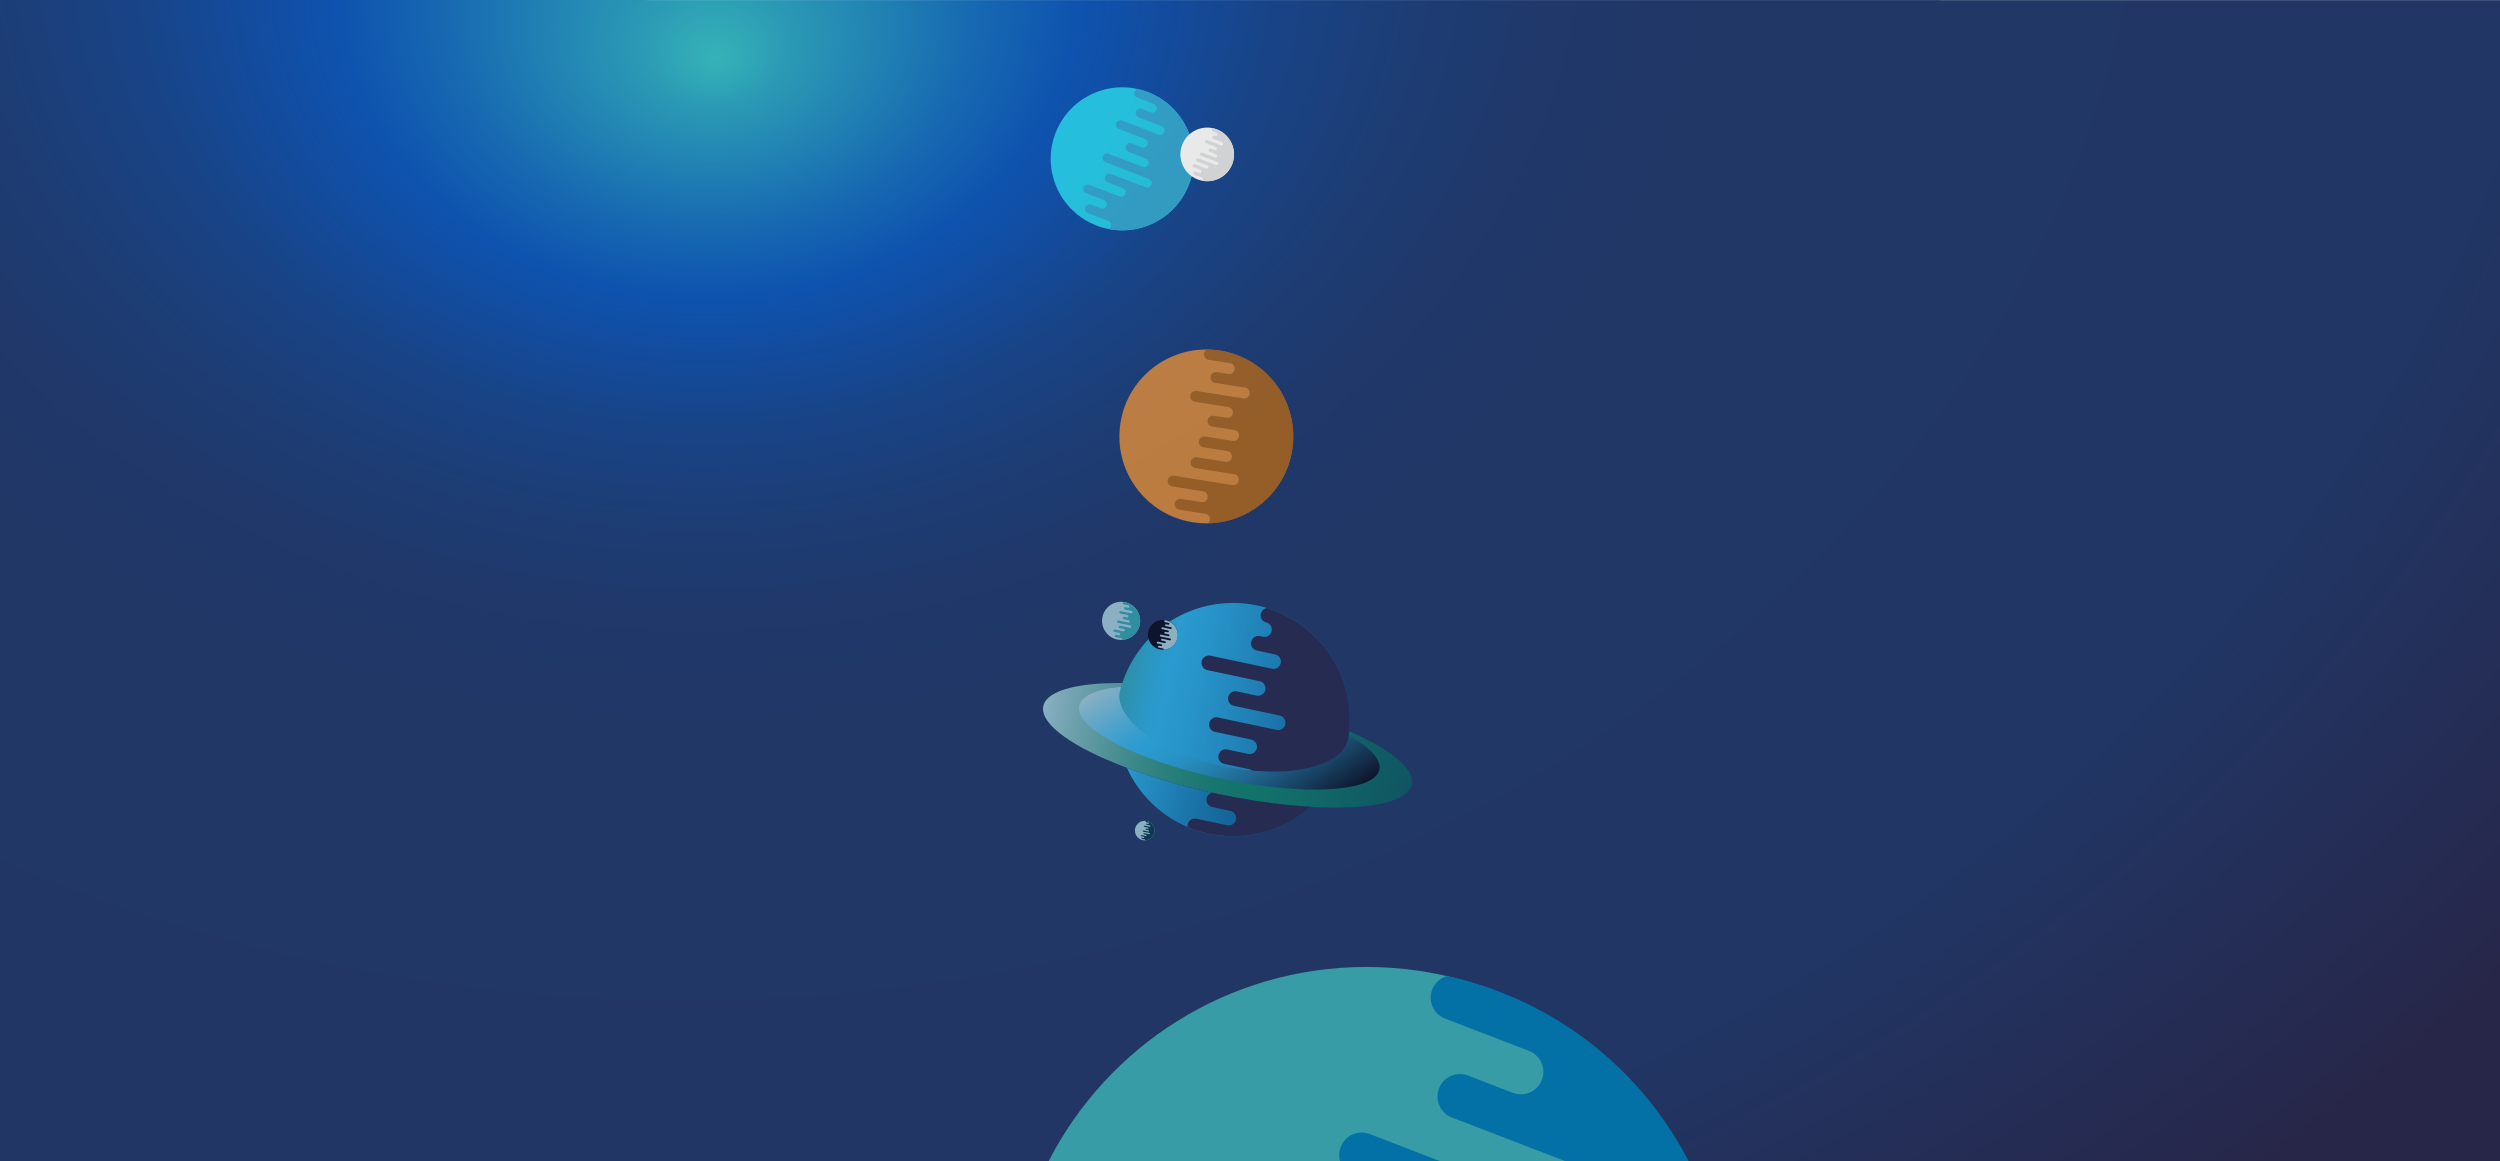<svg xmlns="http://www.w3.org/2000/svg" xmlns:xlink="http://www.w3.org/1999/xlink" viewBox="0 0 6830 3172"><defs><style>.cls-1{fill:url(#radial-gradient);}.cls-13,.cls-2{opacity:0.7;}.cls-3{fill:url(#linear-gradient);}.cls-4{fill:url(#linear-gradient-2);}.cls-5{fill:url(#linear-gradient-3);}.cls-6{fill:url(#linear-gradient-4);}.cls-7{fill:#272649;}.cls-8{fill:#060613;}.cls-9{fill:#b8e4ea;}.cls-10{fill:#35b3b7;}.cls-11{fill:#073a4c;}.cls-12{fill:#fd992d;}.cls-13{fill:#b05c00;}.cls-14{fill:#2eeef3;}.cls-15{fill:#3ebfd5;}.cls-16{fill:#e9e9e9;}.cls-17{fill:#d1d2d4;}.cls-18{fill:#379ca6;}.cls-19{fill:#0471a6;}</style><radialGradient id="radial-gradient" cx="2135.18" cy="-973.69" fx="2246.793" fy="206.524" r="5411.94" gradientTransform="translate(-853.75 -51.63) scale(1.25 1.03)" gradientUnits="userSpaceOnUse"><stop offset="0" stop-color="#35b3b7"/><stop offset="0.03" stop-color="#2b9ab5"/><stop offset="0.11" stop-color="#1667b1"/><stop offset="0.15" stop-color="#0e53af"/><stop offset="0.18" stop-color="#124da1"/><stop offset="0.23" stop-color="#184487"/><stop offset="0.29" stop-color="#1d3d75"/><stop offset="0.35" stop-color="#20386a"/><stop offset="0.42" stop-color="#213766"/><stop offset="0.76" stop-color="#213665"/><stop offset="1" stop-color="#272649"/></radialGradient><linearGradient id="linear-gradient" x1="2600.65" y1="2020.73" x2="3630.15" y2="2020.73" gradientTransform="matrix(0, -1, -1, 0, 5374.51, 5151.57)" gradientUnits="userSpaceOnUse"><stop offset="0" stop-color="#096161"/><stop offset="0.38" stop-color="#0a8c6c"/><stop offset="0.47" stop-color="#0e8e6f"/><stop offset="0.56" stop-color="#1c9579"/><stop offset="0.66" stop-color="#31a088"/><stop offset="0.76" stop-color="#50af9f"/><stop offset="0.86" stop-color="#77c3bb"/><stop offset="0.97" stop-color="#a6dbdd"/><stop offset="1" stop-color="#b8e4ea"/></linearGradient><linearGradient id="linear-gradient-2" x1="2898.08" y1="2216.88" x2="3332.73" y2="1782.23" gradientTransform="matrix(0, -1, -1, 0, 5357.73, 5130.85)" gradientUnits="userSpaceOnUse"><stop offset="0" stop-color="#060613"/><stop offset="0.05" stop-color="#0b1c2e"/><stop offset="0.18" stop-color="#154f6c"/><stop offset="0.3" stop-color="#1e79a0"/><stop offset="0.41" stop-color="#249ac8"/><stop offset="0.51" stop-color="#29b2e5"/><stop offset="0.6" stop-color="#2cc0f7"/><stop offset="0.66" stop-color="#2dc5fd"/><stop offset="0.71" stop-color="#37c7fc"/><stop offset="0.79" stop-color="#54cef8"/><stop offset="0.89" stop-color="#81d8f2"/><stop offset="1" stop-color="#b8e4ea"/></linearGradient><linearGradient id="linear-gradient-3" x1="2859.03" y1="2202.86" x2="3371.78" y2="2202.86" gradientTransform="matrix(-0.98, -0.21, -0.21, 0.98, 6821.23, 707.32)" gradientUnits="userSpaceOnUse"><stop offset="0" stop-color="#08639a"/><stop offset="0.17" stop-color="#0a69a0"/><stop offset="0.4" stop-color="#1079b0"/><stop offset="0.65" stop-color="#1b94cc"/><stop offset="0.92" stop-color="#29b9f1"/><stop offset="1" stop-color="#2dc5fd"/></linearGradient><linearGradient id="linear-gradient-4" x1="2796.87" y1="1854.58" x2="3433.94" y2="1854.58" gradientTransform="matrix(-0.98, -0.21, -0.21, 0.98, 6821.23, 707.32)" gradientUnits="userSpaceOnUse"><stop offset="0" stop-color="#08639a"/><stop offset="0.15" stop-color="#117bb2"/><stop offset="0.44" stop-color="#20a3db"/><stop offset="0.67" stop-color="#2abcf4"/><stop offset="0.8" stop-color="#2dc5fd"/><stop offset="0.85" stop-color="#2ec2f3"/><stop offset="0.93" stop-color="#31bbd7"/><stop offset="1" stop-color="#35b3b7"/></linearGradient></defs><title>background main</title><g id="Konktakt"><polygon class="cls-1" points="0 0 0 3172 6830 3172 6830 0.35 0 0"/></g><g id="Program"><g id="Satrun" class="cls-2"><g id="satrun-2" data-name="satrun"><g id="rings"><ellipse id="ring_main" data-name="ring main" class="cls-3" cx="3353.77" cy="2036.16" rx="135.36" ry="514.75" transform="translate(664.82 4893.31) rotate(-78)"/><ellipse id="ring_small" data-name="ring small" class="cls-4" cx="3358.18" cy="2015.45" rx="114.18" ry="419.28" transform="translate(688.57 4881.21) rotate(-78)"/></g><g id="Globe"><path id="glob_bottom_small" data-name="glob bottom small" class="cls-5" d="M3325.63,2168.56c91.31,19.41,178.29,31.22,254.51,35.74a317.21,317.21,0,0,1-126.29,68.64c-153.35,42.53-311.61-34.66-375.26-175.24C3150.05,2124.56,3234.32,2149.16,3325.63,2168.56Z"/><path class="cls-6" d="M3283.56,1658.91c169.56-47,345.13,52.31,392.16,221.87a317.22,317.22,0,0,1,6.23,143.53c-20.54,73.91-171,104.71-340.26,68.74s-294.2-125.33-282.88-201.21C3085,1782.87,3167.91,1691,3283.56,1658.91Z"/></g><g id="Left_side" data-name="Left side"><path class="cls-7" d="M3580.14,2204.3a318.74,318.74,0,0,1-335.58,55,20,20,0,0,1,24-22.56l84.32,17.92a20.09,20.09,0,0,0,8.36-39.31l-49.17-10.45a20.09,20.09,0,0,1,0-39.31c4.48,1,9,2,13.48,2.93C3416.94,2188,3503.93,2199.78,3580.14,2204.3Z"/><path class="cls-7" d="M3306.76,1791.31l169.79,36a20.07,20.07,0,0,0,8.33-39.17l-51.1-10.94a20.09,20.09,0,1,1,8.36-39.31l9.55,2a20.07,20.07,0,0,0,8.33-39.17,20.08,20.08,0,0,1,1.6-39.56A319.89,319.89,0,0,1,3613.56,1762l.09.11q2.3,2.76,4.53,5.57a320.58,320.58,0,0,1,21.8,31.07l.08.13c1.07,1.74,2.11,3.5,3.15,5.26.33.55.66,1.1,1,1.65.74,1.28,1.46,2.57,2.19,3.85.62,1.11,1.25,2.21,1.86,3.33.42.77.83,1.55,1.25,2.32.92,1.71,1.83,3.43,2.72,5.16l.33.65a320.4,320.4,0,0,1,34.12,166.32l0,.66c-.19,2.7-.42,5.39-.68,8.08-.06.6-.11,1.19-.17,1.79-.24,2.38-.52,4.75-.81,7.12-.09.72-.17,1.44-.26,2.15q-.55,4.22-1.22,8.41c-.11.69-.23,1.39-.35,2.08q-.55,3.32-1.16,6.62c-17.24,62-126,93.69-260.58,81a20,20,0,0,0-8.1-3.77l-68.79-14.62a20.09,20.09,0,0,1,8.36-39.31l56.91,12.1a20.09,20.09,0,0,0,8.36-39.31l-99-21a20.09,20.09,0,1,1,8.36-39.31l160,34a20.09,20.09,0,0,0,8.36-39.31l-124.9-26.55a20.09,20.09,0,0,1,8.36-39.31l53.68,11.41a20.09,20.09,0,1,0,8.36-39.31l-142.91-30.38a20.09,20.09,0,0,1,8.36-39.31Z"/></g></g><circle id="moon_1" data-name="moon 1" class="cls-8" cx="3176.95" cy="1734.36" r="40.82" transform="translate(-291.17 698.43) rotate(-12)"/><circle id="moon_2" data-name="moon 2" class="cls-9" cx="3062.85" cy="1696.15" r="52.03" transform="translate(766.97 4339.42) rotate(-78)"/><circle id="moon_3" data-name="moon 3" class="cls-9" cx="3127.29" cy="2269.18" r="26.7" transform="translate(257.49 4856.34) rotate(-78)"/><g id="PLANET"><path class="cls-10" d="M3113.74,1707a52,52,0,0,1-47.84,41.13,3.25,3.25,0,0,0-2.17-4.31h0l-15.82-3.36a3.28,3.28,0,1,1,1.36-6.42l7.56,1.61h0a3.28,3.28,0,0,0,1.36-6.4h0l-13.75-2.92a3.28,3.28,0,1,1,1.36-6.42l22.92,4.87a3.28,3.28,0,0,0,1.36-6.42l-11.23-2.39a3.28,3.28,0,0,1,1.36-6.42l26.36,5.6a3.28,3.28,0,0,0,1.36-6.42l-33.24-7.07a3.28,3.28,0,1,1,1.36-6.42l26.13,5.55a3.28,3.28,0,1,0,1.36-6.42l-13.3-2.83a3.28,3.28,0,1,1,1.36-6.42l7.56,1.61a3.28,3.28,0,1,0,1.36-6.42l-19.94-4.24a3.28,3.28,0,0,1,1.36-6.42l28.2,6h0a3.28,3.28,0,0,0,1.36-6.4h0l-18.11-3.85a3.28,3.28,0,1,1,1.36-6.42l7.11,1.51h0a3.28,3.28,0,0,0,1.36-6.4h0l-13.07-2.78a3.28,3.28,0,0,1,.67-6.49q1.38.22,2.76.51A52,52,0,0,1,3113.74,1707Z"/></g><g id="PLANET-2" data-name="PLANET"><path class="cls-9" d="M3216.88,1742.85a40.84,40.84,0,0,1-37.54,32.27,2.55,2.55,0,0,0-1.7-3.38h0l-12.41-2.64a2.57,2.57,0,0,1,1.07-5l5.94,1.26h0a2.57,2.57,0,0,0,1.07-5h0l-10.79-2.29a2.57,2.57,0,1,1,1.07-5l18,3.82a2.57,2.57,0,1,0,1.07-5l-8.81-1.87a2.57,2.57,0,0,1,1.07-5l20.68,4.4a2.57,2.57,0,1,0,1.07-5l-26.08-5.54a2.57,2.57,0,0,1,1.07-5l20.5,4.36a2.57,2.57,0,0,0,1.07-5l-10.43-2.22a2.57,2.57,0,0,1,1.07-5l5.94,1.26a2.57,2.57,0,1,0,1.07-5l-15.65-3.33a2.57,2.57,0,1,1,1.07-5l22.12,4.7h0a2.57,2.57,0,0,0,1.07-5h0l-14.21-3a2.57,2.57,0,1,1,1.07-5l5.58,1.19h0a2.57,2.57,0,0,0,1.07-5h0l-10.25-2.18a2.57,2.57,0,0,1,.52-5.09q1.08.17,2.17.4A40.82,40.82,0,0,1,3216.88,1742.85Z"/></g><g id="PLANET-3" data-name="PLANET"><path class="cls-11" d="M3153.41,2274.73a26.71,26.71,0,0,1-24.55,21.11,1.67,1.67,0,0,0-1.11-2.21h0l-8.12-1.73a1.68,1.68,0,1,1,.7-3.29l3.88.83h0a1.68,1.68,0,0,0,.7-3.28h0l-7.06-1.5a1.68,1.68,0,1,1,.7-3.29l11.77,2.5a1.68,1.68,0,1,0,.7-3.29l-5.77-1.23a1.68,1.68,0,0,1,.7-3.29l13.53,2.88a1.68,1.68,0,1,0,.7-3.29l-17.06-3.63a1.68,1.68,0,0,1,.7-3.29l13.41,2.85a1.68,1.68,0,0,0,.7-3.29l-6.82-1.45a1.68,1.68,0,0,1,.7-3.29l3.88.83a1.68,1.68,0,0,0,.7-3.29l-10.24-2.18a1.68,1.68,0,1,1,.7-3.29l14.47,3.08h0a1.68,1.68,0,0,0,.7-3.28h0l-9.29-2a1.68,1.68,0,1,1,.7-3.29l3.65.78h0a1.68,1.68,0,0,0,.7-3.28h0l-6.71-1.43a1.68,1.68,0,0,1,.34-3.33q.71.11,1.42.26A26.7,26.7,0,0,1,3153.41,2274.73Z"/></g></g></g><g id="O_nas" data-name="O nas"><g id="planet-4" data-name="planet" class="cls-2"><circle class="cls-12" cx="3295.93" cy="1192.42" r="237.46" transform="translate(1600.23 4259.92) rotate(-80.96)"/><path class="cls-13" d="M3530.44,1229.74C3512,1345.29,3413.2,1428,3300.12,1429.88a14.86,14.86,0,0,0-6.07-26l.06,0-72.48-11.54a14.89,14.89,0,0,1,4.68-29.41l57,9a14.88,14.88,0,0,0,4.67-29.31l-85.39-13.63a14.89,14.89,0,0,1,4.68-29.41L3367,1325.09a14.89,14.89,0,1,0,4.68-29.41l-106.13-17a14.89,14.89,0,1,1,4.68-29.41l78.16,12.47a14.89,14.89,0,1,0,4.68-29.41L3287.7,1222a14.89,14.89,0,0,1,4.68-29.41l75.48,11.85a14.89,14.89,0,0,0,4.68-29.41l-60.93-9.7a14.89,14.89,0,1,1,4.68-29.41l34.67,5.52a14.89,14.89,0,1,0,4.68-29.41l-91.39-14.55a14.89,14.89,0,1,1,4.68-29.41l129.21,20.57v-.05a14.88,14.88,0,0,0,4.67-29.31v-.05l-83-13.21a14.89,14.89,0,0,1,4.68-29.41l32.57,5.18v-.05a14.88,14.88,0,0,0,4.67-29.31v-.05l-59.88-9.53a14.88,14.88,0,0,1-4.54-27.9,239.32,239.32,0,0,1,35.91,3C3462.77,978.52,3551.06,1100.23,3530.44,1229.74Z"/></g></g><g id="Home"><g id="Backg-3" data-name="Backg"><g id="planet-5" data-name="planet" class="cls-2"><circle class="cls-14" cx="3066.07" cy="434" r="195.31" transform="translate(1560.02 3139.73) rotate(-68.96)"/><path class="cls-15" d="M3248.35,504.13c-34.56,89.81-128.23,139.46-219.51,121.62a12.22,12.22,0,0,0-.43-22l.05,0-56.34-21.68a12.25,12.25,0,1,1,8.8-22.86l26.95,10.37,0,0a12.23,12.23,0,0,0,8.76-22.78l0,0-49-18.85a12.25,12.25,0,1,1,8.8-22.86l81.65,31.42a12.25,12.25,0,1,0,8.8-22.86l-40-15.39a12.25,12.25,0,1,1,8.8-22.86l93.9,36.13a12.25,12.25,0,1,0,8.8-22.86L3020,443a12.25,12.25,0,0,1,8.8-22.86L3121.88,456a12.25,12.25,0,0,0,8.8-22.86l-47.36-18.22a12.25,12.25,0,1,1,8.8-22.86l26.95,10.37a12.25,12.25,0,1,0,8.8-22.86l-71-27.33a12.25,12.25,0,1,1,8.8-22.86L3166,368l0,0a12.23,12.23,0,0,0,8.76-22.78l0,0-64.51-24.82a12.25,12.25,0,0,1,8.8-22.86l25.31,9.74,0,0a12.23,12.23,0,0,0,8.76-22.78l0,0L3106.7,266.4a12.24,12.24,0,0,1,1.12-23.22,196.84,196.84,0,0,1,28.38,8.54C3236.87,290.45,3287.08,403.46,3248.35,504.13Z"/></g><g id="planet-6" data-name="planet"><circle class="cls-16" cx="3298.3" cy="421.9" r="73.23" transform="translate(1720.15 3348.71) rotate(-68.96)"/><path class="cls-17" d="M3366.64,448.2a73.25,73.25,0,0,1-82.31,45.6,4.58,4.58,0,0,0-.16-8.24h0l-21.13-8.13a4.59,4.59,0,1,1,3.3-8.57l10.1,3.89v0a4.59,4.59,0,0,0,3.29-8.54v0l-18.37-7.07a4.59,4.59,0,1,1,3.3-8.57l30.62,11.78a4.59,4.59,0,1,0,3.3-8.57l-28-10.77a4.59,4.59,0,1,1,3.3-8.57l48.21,18.55a4.59,4.59,0,1,0,3.3-8.57L3281,425.28a4.59,4.59,0,0,1,3.3-8.57l34.9,13.43a4.59,4.59,0,0,0,3.3-8.57l-17.76-6.83a4.59,4.59,0,1,1,3.3-8.57l10.1,3.89a4.59,4.59,0,1,0,3.3-8.57l-26.64-10.25a4.59,4.59,0,0,1,3.3-8.57l37.66,14.49v0a4.59,4.59,0,0,0,3.29-8.54v0l-24.19-9.31a4.59,4.59,0,0,1,3.3-8.57l2,.79a4.59,4.59,0,0,0,3.29-8.54l-10-3.89a4.59,4.59,0,0,1,.42-8.71,73.29,73.29,0,0,1,52.69,97.85Z"/></g></g></g><g id="Guides"><path class="cls-18" d="M4600.43,3172c-161.59-314.84-489.49-530.26-867.71-530.26S3026.6,2857.16,2865,3172Z"/><path class="cls-19" d="M3948,2782.83l233.23,89.74-.08.21a61.31,61.31,0,0,1-43.92,114.16l-.08.21-126.85-48.8a61.38,61.38,0,0,0-44.08,114.57L4275.8,3172h337.41c-106.22-204.94-284.95-373.33-517.33-462.74a986.39,986.39,0,0,0-142.24-42.78,61.32,61.32,0,0,0-5.61,116.35Z"/><path class="cls-19" d="M3933.94,3172l-191.8-73.79A61.38,61.38,0,0,0,3661,3172Z"/></g></svg>